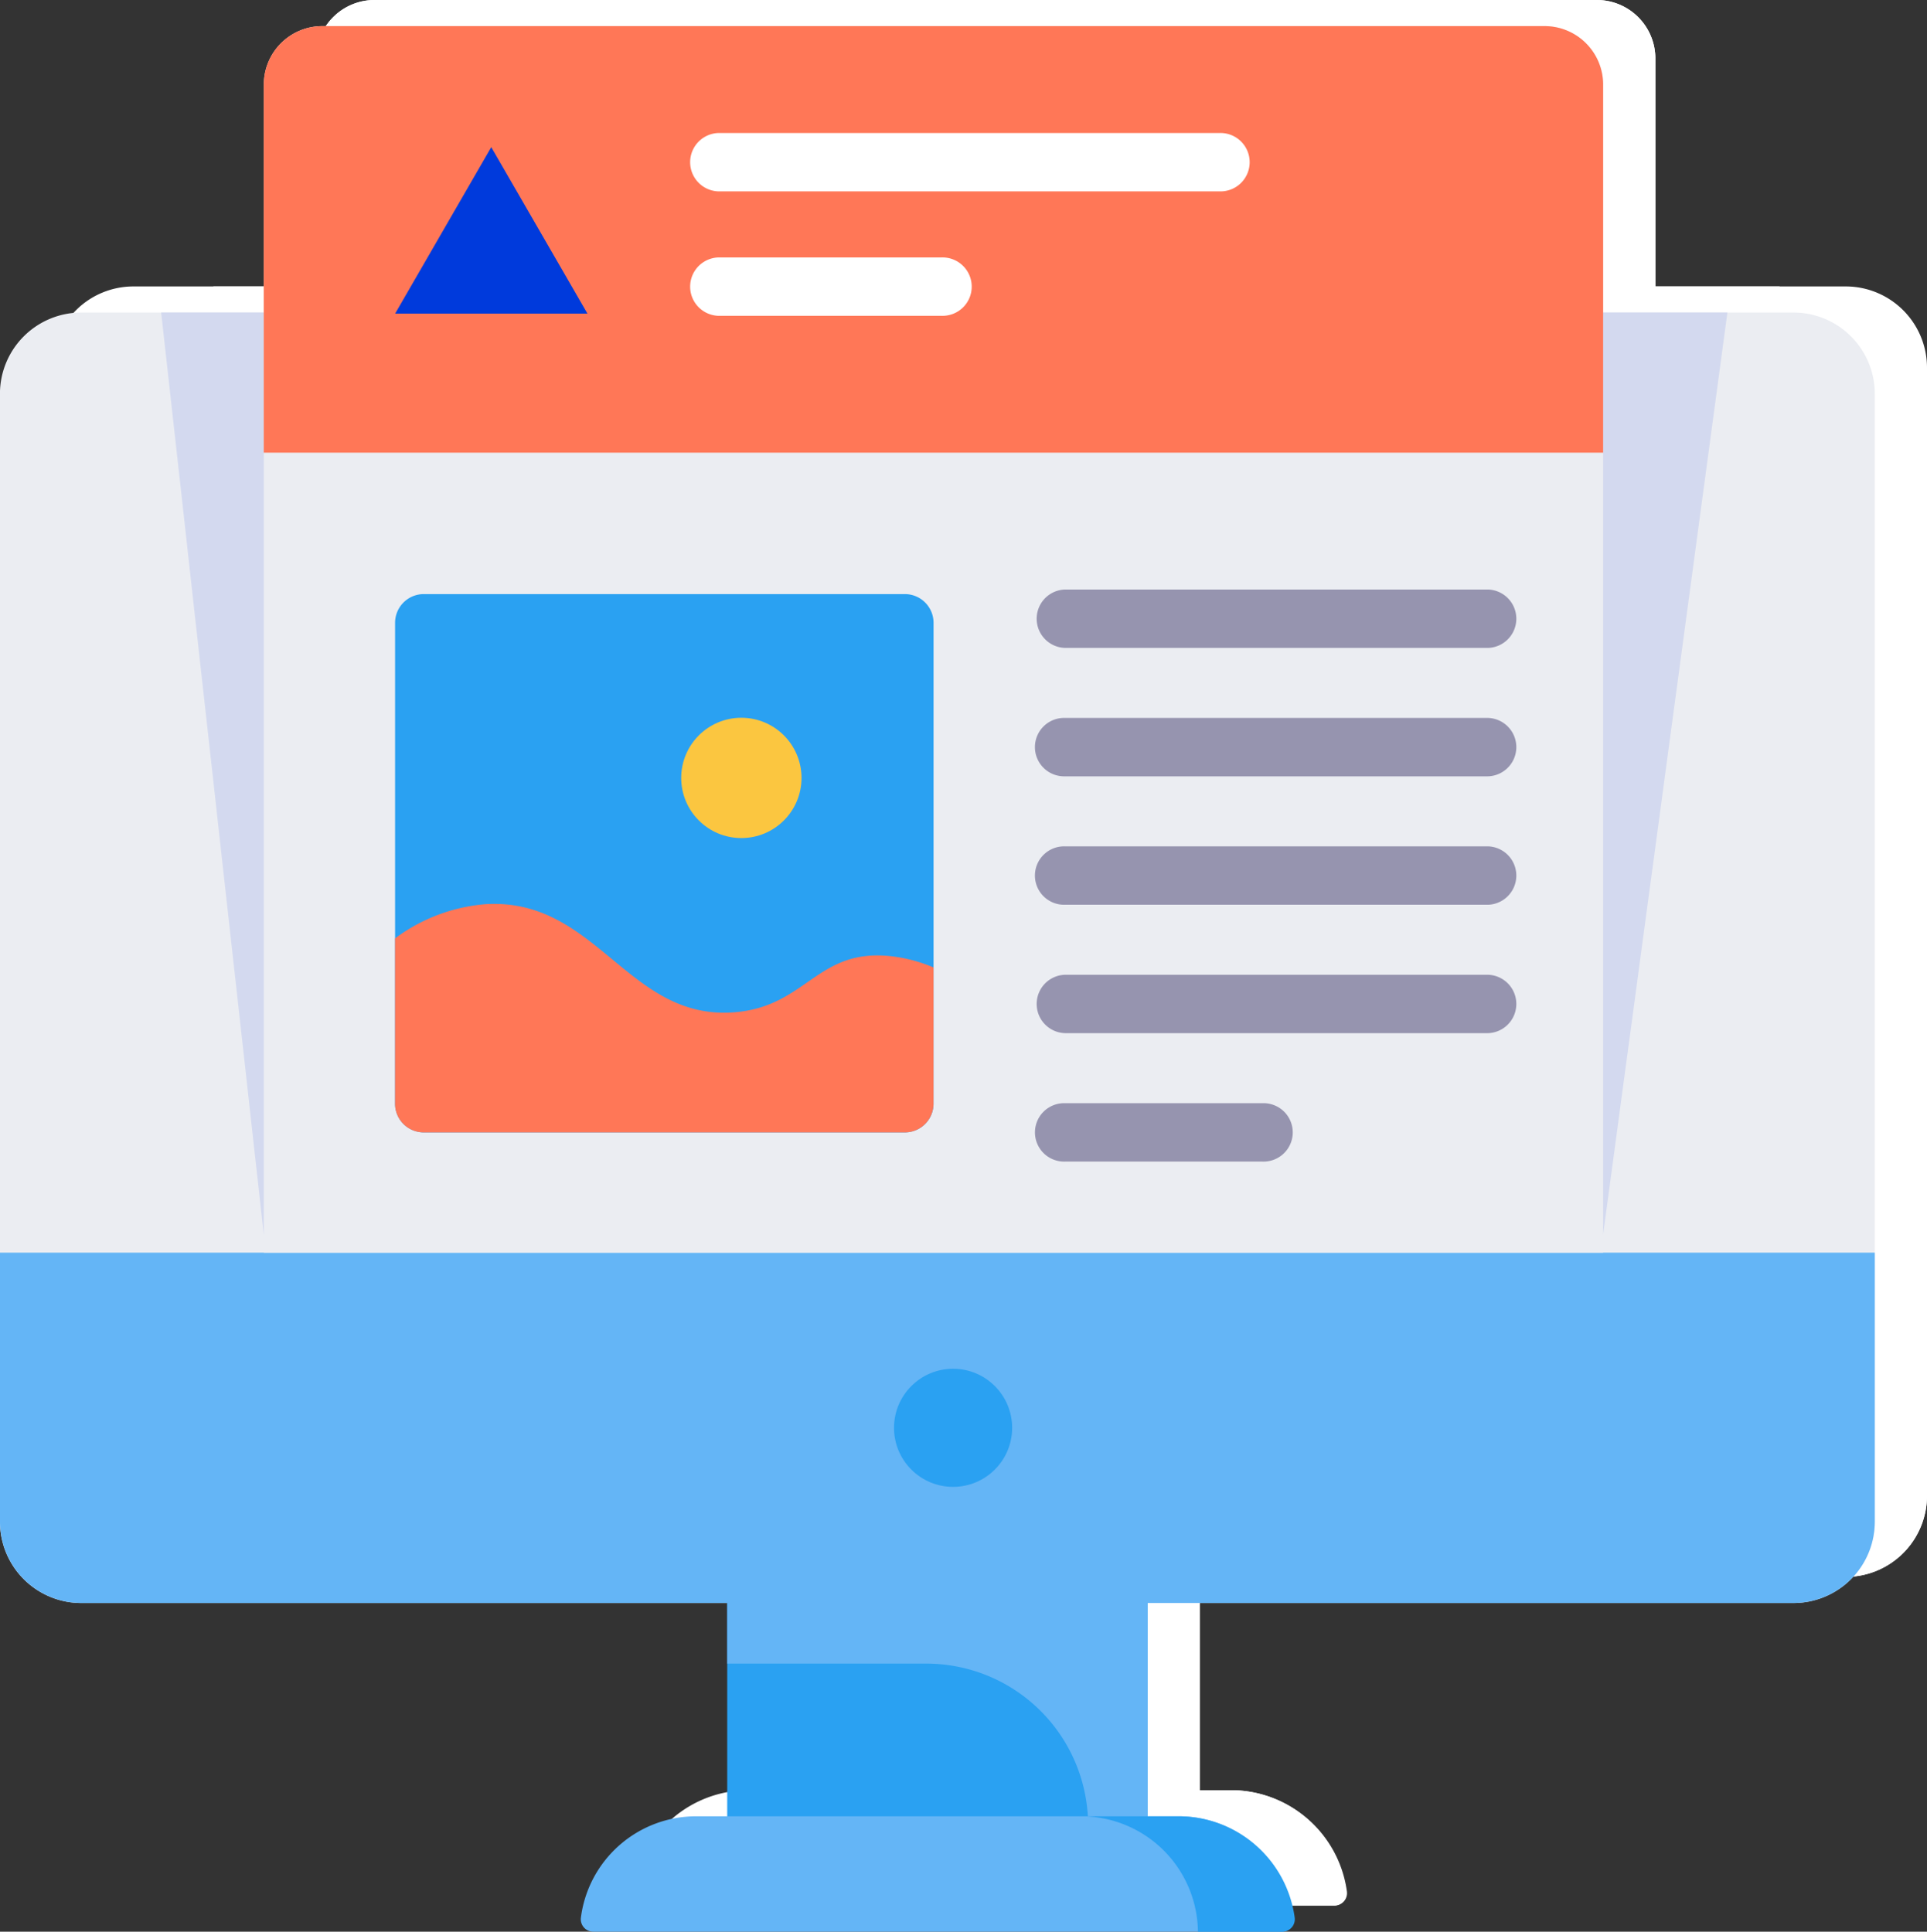 <svg xmlns="http://www.w3.org/2000/svg" width="73.806" height="74" viewBox="0 0 73.806 74">
    <rect x="0" y="0" width="73.806" height="74" fill="#333333" stroke="none"/>
    <g data-name="Group 2772">
        <g transform="translate(-2.187)">
            <path data-name="Path 3784" d="M72.88 126.395H7.3a3.114 3.114 0 0 1-3.114-3.114V80.072A3.114 3.114 0 0 1 7.3 76.958h65.58a3.114 3.114 0 0 1 3.114 3.114v43.208a3.114 3.114 0 0 1-3.114 3.115z" transform="translate(-.001 -65.985)" style="fill:#fff"/>
            <path data-name="Rectangle 1856" transform="translate(32.04 60.047)" style="fill:#fff" d="M0 0h16.098v8.887H0z"/>
            <path data-name="Path 3785" d="M199.545 421.149v2.684h7.622a6.2 6.2 0 0 1 6.2 6.2h2.274v-8.887z" transform="translate(-167.504 -361.102)" style="fill:#fff"/>
            <path data-name="Path 3786" d="M4.187 329.556v10.307a3.114 3.114 0 0 0 3.113 3.115h65.579a3.114 3.114 0 0 0 3.114-3.114v-10.308z" transform="translate(0 -282.569)" style="fill:#fff"/>
            <circle data-name="Ellipse 73" cx="2.262" cy="2.262" r="2.262" transform="translate(38.429 51.436)" style="fill:#fff"/>
            <path data-name="Path 3787" d="M221.235 36.548h-19.191a1.119 1.119 0 1 1 0-2.237h19.192a1.119 1.119 0 0 1 0 2.237z" transform="translate(-168.687 -29.419)" style="fill:#fff"/>
            <path data-name="Path 3788" d="M210.59 69.981h-8.547a1.119 1.119 0 1 1 0-2.237h8.547a1.119 1.119 0 1 1 0 2.237z" transform="translate(-168.687 -58.085)" style="fill:#fff"/>
            <path data-name="Path 3789" d="m47.484 76.957 3.929 35.313h51.3l4.759-35.313z" transform="translate(-37.124 -65.985)" style="fill:#fff"/>
            <path data-name="Path 3790" d="M126.345 46.987h-51.3V2.242A2.242 2.242 0 0 1 77.284 0H124.1a2.242 2.242 0 0 1 2.242 2.242v44.745z" transform="translate(-60.753)" style="fill:#fff"/>
            <path data-name="Path 3791" d="M124.1 0H77.284a2.242 2.242 0 0 0-2.242 2.242v14.1h51.3v-14.1A2.242 2.242 0 0 0 124.1 0z" transform="translate(-60.753)" style="fill:#fff"/>
            <path data-name="Path 3792" d="m114.016 32.5-3.682 6.377h7.366z" transform="translate(-91.013 -27.863)" style="fill:#fff"/>
            <path data-name="Path 3793" d="M209.658 30.955h-19.191a1.119 1.119 0 0 1 0-2.237h19.192a1.119 1.119 0 1 1 0 2.237z" transform="translate(-158.761 -24.623)" style="fill:#fff"/>
            <g data-name="Group 2771">
                <path data-name="Path 3794" d="M299.76 153.624h-16.2a1.119 1.119 0 0 1 0-2.237h16.2a1.119 1.119 0 0 1 0 2.237z" transform="translate(-238.582 -129.803)" style="fill:#fff"/>
                <path data-name="Path 3795" d="M299.76 188.127h-16.2a1.119 1.119 0 1 1 0-2.237h16.2a1.119 1.119 0 0 1 0 2.237z" transform="translate(-238.582 -159.387)" style="fill:#fff"/>
                <path data-name="Path 3796" d="M299.76 222.63h-16.2a1.119 1.119 0 1 1 0-2.237h16.2a1.119 1.119 0 0 1 0 2.237z" transform="translate(-238.582 -188.97)" style="fill:#fff"/>
                <path data-name="Path 3797" d="M299.76 257.133h-16.2a1.119 1.119 0 0 1 0-2.237h16.2a1.119 1.119 0 0 1 0 2.237z" transform="translate(-238.582 -218.554)" style="fill:#fff"/>
                <path data-name="Path 3798" d="M291.13 291.636h-7.569a1.119 1.119 0 1 1 0-2.237h7.569a1.119 1.119 0 1 1 0 2.237z" transform="translate(-238.582 -248.137)" style="fill:#fff"/>
            </g>
            <path data-name="Path 3799" d="M199.013 64.39h-8.546a1.119 1.119 0 0 1 0-2.237h8.546a1.119 1.119 0 1 1 0 2.237z" transform="translate(-158.761 -53.291)" style="fill:#fff"/>
            <path data-name="Path 3800" d="M129.856 173.243h-18.424a1.1 1.1 0 0 1-1.1-1.1v-18.422a1.1 1.1 0 0 1 1.1-1.1h18.424a1.1 1.1 0 0 1 1.1 1.1v18.424a1.1 1.1 0 0 1-1.1 1.098z" transform="translate(-91.013 -130.862)" style="fill:#fff"/>
            <path data-name="Path 3801" d="M130.953 243.512v-5.222a5.873 5.873 0 0 0-1.618-.429c-2.847-.319-3.229 1.923-6 2.147-4.089.332-5.278-4.4-9.539-4.141a6.687 6.687 0 0 0-3.467 1.311v6.333a1.1 1.1 0 0 0 1.1 1.1h18.424a1.1 1.1 0 0 0 1.1-1.099z" transform="translate(-91.012 -202.229)" style="fill:#fff"/>
            <circle data-name="Ellipse 74" cx="2.304" cy="2.304" r="2.304" transform="translate(30.278 26.497)" style="fill:#fff"/>
            <path data-name="Path 3802" d="M183.079 481h-18.437a4.451 4.451 0 0 0-4.437 3.888.477.477 0 0 0 .475.532h26.36a.477.477 0 0 0 .475-.532 4.451 4.451 0 0 0-4.436-3.888z" transform="translate(-133.77 -412.42)" style="fill:#fff"/>
            <path data-name="Path 3803" d="M298.167 481h-3.74a4.473 4.473 0 0 1 4.5 4.42h3.232a.477.477 0 0 0 .475-.533 4.487 4.487 0 0 0-4.467-3.887z" transform="translate(-248.858 -412.42)" style="fill:#fff"/>
        </g>
        <g data-name="web-design" transform="translate(-4.187 1)">
            <path data-name="Path 3784" d="M72.88 126.395H7.3a3.114 3.114 0 0 1-3.114-3.114V80.072A3.114 3.114 0 0 1 7.3 76.958h65.58a3.114 3.114 0 0 1 3.114 3.114v43.208a3.114 3.114 0 0 1-3.114 3.115z" transform="translate(-.001 -65.985)" style="fill:#ebedf2"/>
            <path data-name="Rectangle 1856" transform="translate(32.04 60.047)" style="fill:#2aa1f2" d="M0 0h16.098v8.887H0z"/>
            <path data-name="Path 3785" d="M199.545 421.149v2.684h7.622a6.2 6.2 0 0 1 6.2 6.2h2.274v-8.887z" transform="translate(-167.504 -361.102)" style="fill:#64b5f6"/>
            <path data-name="Path 3786" d="M4.187 329.556v10.307a3.114 3.114 0 0 0 3.113 3.115h65.579a3.114 3.114 0 0 0 3.114-3.114v-10.308z" transform="translate(0 -282.569)" style="fill:#64b5f6"/>
            <circle data-name="Ellipse 73" cx="2.262" cy="2.262" r="2.262" transform="translate(38.429 51.436)" style="fill:#2aa1f2"/>
            <path data-name="Path 3787" d="M52.548 7.129H33.357a1.119 1.119 0 1 1 0-2.237h19.192a1.119 1.119 0 0 1 0 2.237z"/>
            <path data-name="Path 3788" d="M41.903 11.896h-8.547a1.119 1.119 0 1 1 0-2.237h8.547a1.119 1.119 0 1 1 0 2.237z"/>
            <path data-name="Path 3789" d="m47.484 76.957 3.929 35.313h51.3l4.759-35.313z" transform="translate(-37.124 -65.985)" style="fill:#d3d9ef"/>
            <path data-name="Path 3790" d="M126.345 46.987h-51.3V2.242A2.242 2.242 0 0 1 77.284 0H124.1a2.242 2.242 0 0 1 2.242 2.242v44.745z" transform="translate(-60.753)" style="fill:#ebedf2"/>
            <path data-name="Path 3791" d="M124.1 0H77.284a2.242 2.242 0 0 0-2.242 2.242v14.1h51.3v-14.1A2.242 2.242 0 0 0 124.1 0z" transform="translate(-60.753)" style="fill:#ff7757"/>
            <path data-name="Path 3792" d="m114.016 32.5-3.682 6.377h7.366z" transform="translate(-91.013 -27.863)" style="fill:#003adc"/>
            <path data-name="Path 3793" d="M209.658 30.955h-19.191a1.119 1.119 0 0 1 0-2.237h19.192a1.119 1.119 0 1 1 0 2.237z" transform="translate(-158.761 -24.623)" style="fill:#fff"/>
            <g data-name="Group 2771">
                <path data-name="Path 3794" d="M299.76 153.624h-16.2a1.119 1.119 0 0 1 0-2.237h16.2a1.119 1.119 0 0 1 0 2.237z" transform="translate(-238.582 -129.803)" style="fill:#9694af"/>
                <path data-name="Path 3795" d="M299.76 188.127h-16.2a1.119 1.119 0 1 1 0-2.237h16.2a1.119 1.119 0 0 1 0 2.237z" transform="translate(-238.582 -159.387)" style="fill:#9694af"/>
                <path data-name="Path 3796" d="M299.76 222.63h-16.2a1.119 1.119 0 1 1 0-2.237h16.2a1.119 1.119 0 0 1 0 2.237z" transform="translate(-238.582 -188.97)" style="fill:#9694af"/>
                <path data-name="Path 3797" d="M299.76 257.133h-16.2a1.119 1.119 0 0 1 0-2.237h16.2a1.119 1.119 0 0 1 0 2.237z" transform="translate(-238.582 -218.554)" style="fill:#9694af"/>
                <path data-name="Path 3798" d="M291.13 291.636h-7.569a1.119 1.119 0 1 1 0-2.237h7.569a1.119 1.119 0 1 1 0 2.237z" transform="translate(-238.582 -248.137)" style="fill:#9694af"/>
            </g>
            <path data-name="Path 3799" d="M199.013 64.39h-8.546a1.119 1.119 0 0 1 0-2.237h8.546a1.119 1.119 0 1 1 0 2.237z" transform="translate(-158.761 -53.291)" style="fill:#fff"/>
            <path data-name="Path 3800" d="M129.856 173.243h-18.424a1.1 1.1 0 0 1-1.1-1.1v-18.422a1.1 1.1 0 0 1 1.1-1.1h18.424a1.1 1.1 0 0 1 1.1 1.1v18.424a1.1 1.1 0 0 1-1.1 1.098z" transform="translate(-91.013 -130.862)" style="fill:#2aa1f2"/>
            <path data-name="Path 3801" d="M130.953 243.512v-5.222a5.873 5.873 0 0 0-1.618-.429c-2.847-.319-3.229 1.923-6 2.147-4.089.332-5.278-4.4-9.539-4.141a6.687 6.687 0 0 0-3.467 1.311v6.333a1.1 1.1 0 0 0 1.1 1.1h18.424a1.1 1.1 0 0 0 1.1-1.099z" transform="translate(-91.012 -202.229)" style="fill:#ff7757"/>
            <circle data-name="Ellipse 74" cx="2.304" cy="2.304" r="2.304" transform="translate(30.278 26.497)" style="fill:#fbc640"/>
            <path data-name="Path 3802" d="M183.079 481h-18.437a4.451 4.451 0 0 0-4.437 3.888.477.477 0 0 0 .475.532h26.36a.477.477 0 0 0 .475-.532 4.451 4.451 0 0 0-4.436-3.888z" transform="translate(-133.77 -412.42)" style="fill:#64b5f6"/>
            <path data-name="Path 3803" d="M298.167 481h-3.74a4.473 4.473 0 0 1 4.5 4.42h3.232a.477.477 0 0 0 .475-.533 4.487 4.487 0 0 0-4.467-3.887z" transform="translate(-248.858 -412.42)" style="fill:#2aa1f2"/>
        </g>
    </g>
</svg>

